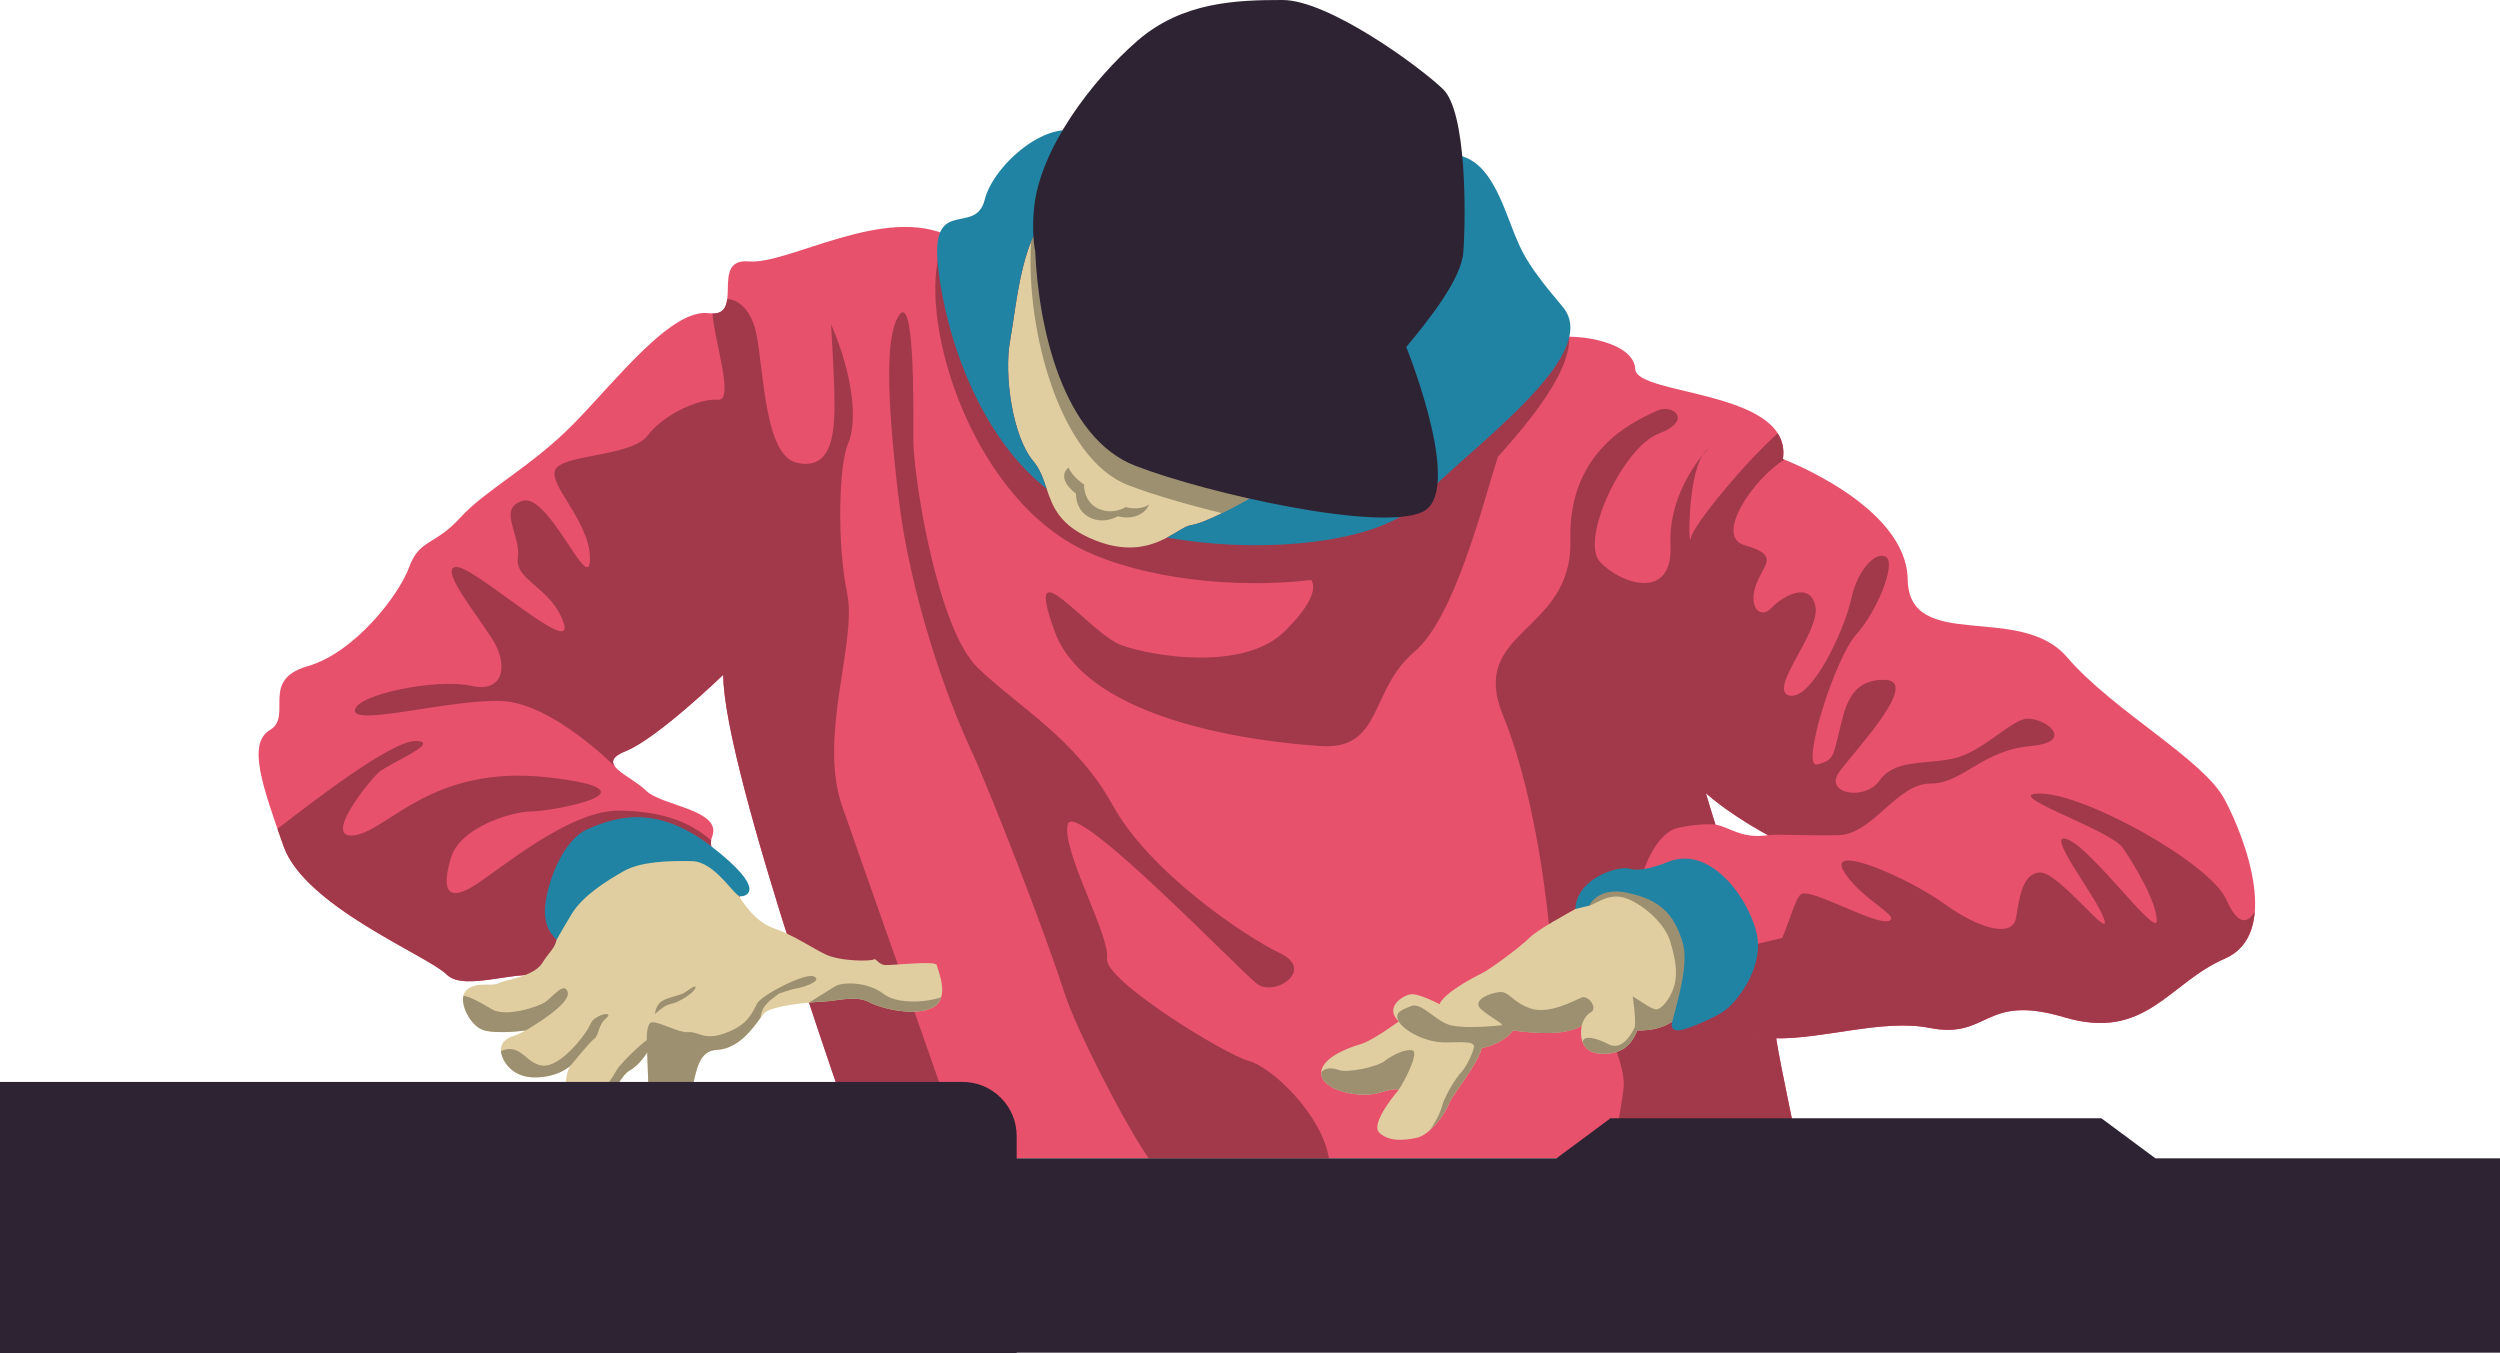 <svg version="1.1" id="图层_1" x="0px" y="0px" width="200px" height="108.256px" viewBox="0 0 200 108.256" enable-background="new 0 0 200 108.256" xml:space="preserve" xmlns="http://www.w3.org/2000/svg" xmlns:xlink="http://www.w3.org/1999/xlink" xmlns:xml="http://www.w3.org/XML/1998/namespace">
  <path fill="#E7516C" d="M22.687,67.697c1.697,4.82,11.543,8.759,13.037,10.253c1.494,1.494,6.042-0.612,8.013,0.271
	c1.969,0.883,14.327-4.005,15.481-6.518c1.154-2.512-3.056-2.648-2.241-4.786c0.814-2.14-4.074-2.445-5.296-3.667
	c-1.223-1.223-4.176-2.139-1.63-3.157c2.546-1.019,7.808-6.111,7.808-6.111c0,7.74,11.136,38.687,11.136,38.687h54.694h20.33
	c0,0-1.652-7.713-1.926-9.604c3.768,0.064,8.58-1.56,12.252-0.836c4.822,0.951,4.279-2.784,10.797-0.849
	c6.52,1.936,8.352-2.75,12.834-4.686c4.48-1.935,1.73-9.472,0-12.731c-1.732-3.259-8.861-7.027-12.631-11.407
	c-3.768-4.38-12.629-0.306-12.73-6.213c-0.102-5.907-9.982-9.617-9.982-9.617c0.816-5.542-11.713-5.05-11.814-7.197
	s-4.48-2.843-6.314-2.514c0,0-43.824-5.729-48.446-8.07c-5.229-2.648-12.97,2.241-16.161,1.969
	c-3.191-0.271-0.204,4.549-3.191,4.142c-2.988-0.407-7.401,5.364-10.796,8.827c-3.395,3.463-7.061,5.296-9.098,7.537
	c-2.038,2.241-3.259,1.698-4.074,3.938c-0.815,2.241-4.347,6.858-8.149,7.945s-1.154,4.007-2.987,5.092
	C19.767,59.481,20.989,62.876,22.687,67.697z M137.236,65.963c-0.287-0.907-0.549-1.752-0.771-2.515
	c2.102,1.857,4.98,3.367,4.98,3.367C139.318,67.124,138.445,66.2,137.236,65.963z" class="color c1"/>
  <path fill="#A1394B" d="M86.552,43.941C78.339,39.928,73.85,27.432,75.003,20.88c0.887-5.032,3.057,1.001,3.769-1.851
	c0.714-2.852,5.177-6.655,7.81-5.296c7.299,3.769,27.125,1.579,29.264,1.63c2.137,0.051,3.361,1.426,4.584,4.519
	c1.223,3.094,1.121,1.492,4.482,5.463c2.049,2.422-1.316,7.038-5.082,11.197c-1.25,3.934-3.465,12.883-6.686,15.606
	c-3.613,3.056-2.518,7.843-7.443,7.537c-4.928-0.306-18.679-1.935-21.326-9.167c-2.648-7.231,2.75,0.204,5.398,1.12
	c2.648,0.917,9.777,2.037,12.984-1.12c2.088-2.054,2.596-3.413,2.139-4.116C98.974,47.102,91.519,46.37,86.552,43.941z
	 M129.902,86.777c0,0.842-0.977,5.891-0.977,5.891h15.094c0,0-1.652-7.713-1.926-9.604c-1.443,0.047-5.316-0.462-6.455-1.685
	c-1.139-1.222,0.883-4.176,3.889-3.635c1.475,0.265,2.389-1.152,3.049-2.705l0,0l-15.967,3.793
	C126.609,78.833,129.902,83.823,129.902,86.777z M142.093,83.063c0.213,0.004,0.432,0,0.652-0.006
	C142.525,83.064,142.306,83.067,142.093,83.063z M143.015,83.045c0.127-0.005,0.254-0.012,0.381-0.02
	C143.267,83.033,143.142,83.04,143.015,83.045z M143.767,82.997c0.084-0.007,0.168-0.014,0.252-0.022
	C143.935,82.982,143.851,82.99,143.767,82.997z M135.638,81.379c1.139,1.223,5.012,1.731,6.455,1.685
	c3.768,0.064,8.58-1.56,12.252-0.836c4.822,0.951,4.279-2.784,10.797-0.849c6.52,1.936,8.352-2.75,12.834-4.686
	c1.596-0.689,2.27-2.09,2.404-3.754c-0.527,0.872-1.301,1.227-2.27-0.964c-1.291-2.919-11.203-8.419-14.803-8.487
	c-3.598-0.068,5.5,2.852,6.52,4.345c1.018,1.494,2.646,4.236,2.717,5.785c0.066,1.549-5.162-5.716-7.131-6.463
	s2.309,4.549,2.92,6.383c0.611,1.833-3.6-3.735-5.092-3.735c-1.494,0-1.699,2.173-1.971,3.667c-0.27,1.494-2.783,0.95-5.703-1.154
	s-9.371-4.889-8.08-2.648c1.291,2.24,4.686,3.667,3.598,4.006c-1.086,0.339-5.975-2.513-6.924-2.173
	c-0.951,0.339-1.631,6.786-4.635,6.245C136.521,77.203,134.5,80.157,135.638,81.379z M120.244,57.241
	c2.834,6.926,3.684,16.907,3.684,16.907s1.289-1.019,2.104-1.427c0,0,1.324-2.394,2.902-2.699c1.58-0.306,2.496-0.204,2.496-0.204
	s0.984-3.174,2.785-3.582c1.799-0.408,3.021-0.274,3.021-0.274c-0.287-0.907-0.549-1.752-0.771-2.515
	c2.102,1.857,4.98,3.367,4.98,3.367c0.781-0.103,2.869,0.05,5.619,0c2.75-0.051,4.684-4.125,7.332-4.125s4.125-2.649,8.047-3.005
	c3.922-0.356,0.814-2.546-0.561-2.139c-1.375,0.408-3.463,2.7-5.703,3.158c-2.242,0.458-4.635,0.051-5.805,1.731
	c-1.172,1.681-4.533,1.069-3.209-0.713c1.324-1.782,6.52-7.282,3.615-7.333c-2.902-0.051-3.209,2.444-3.666,4.227
	c-0.459,1.782-0.357,2.19-1.73,2.546c-1.377,0.356,1.373-8.453,3.105-10.389c1.73-1.935,3.209-5.704,2.393-6.213
	c-0.814-0.509-2.291,1.019-2.801,3.413c-0.51,2.393-3.156,8.111-4.939,7.671c-1.783-0.44,2.547-5.125,2.088-7.163
	c-0.457-2.037-2.648-0.764-3.514,0.153c-0.865,0.917-1.834,0-1.273-1.731s2.088-2.442-0.865-3.284
	c-2.496-0.711,0.752-5.375,3.172-6.848c-0.076-0.029-0.117-0.045-0.117-0.045c0.119-0.801-0.049-1.474-0.412-2.049
	c-2.395,2.063-6.779,7.323-6.955,8.373c-0.182,1.097-0.311-4.587,0.943-6.647c-0.898,1.106-2.727,3.794-2.572,7.217
	c0.203,4.523-4.006,3.097-5.635,1.332c-1.631-1.766,1.832-9.167,4.684-10.253s1.088-2.444-0.135-1.833
	c-1.223,0.611-7.119,2.784-6.922,10.32C125.828,50.722,117.41,50.314,120.244,57.241z M136.208,36.402
	c0.287-0.355,0.482-0.55,0.482-0.55C136.511,35.977,136.351,36.167,136.208,36.402z M71.847,25.344
	c-0.951,1.647-0.951,5.958,0,14.17c0.95,8.211,3.938,16.368,5.703,20.185c1.766,3.816,6.11,15.06,7.58,19.661
	c0.925,2.904,4.795,10.475,6.771,13.309h14.413c-0.574-3.531-4.592-7.316-6.406-7.79s-11.629-6.453-11.35-8.218
	c0.28-1.765-3.675-8.691-3.132-10.728c0.542-2.037,13.716,11.679,15.123,12.765c1.405,1.087,4.704-1.086,1.853-2.444
	c-2.852-1.357-10.457-6.518-13.373-11.815c-2.915-5.296-7.541-7.876-10.799-11.007c-3.26-3.132-5.16-15.338-5.16-18.19
	S73.176,23.042,71.847,25.344z M28.39,56.833c-0.068,1.29,7.809-0.951,11.815-0.747c4.006,0.204,8.982,5.226,8.983,5.227
	c-0.298-0.408-0.173-0.806,0.863-1.22c2.546-1.019,7.808-6.111,7.808-6.111c0,7.74,11.136,38.687,11.136,38.687h8.222
	c-1.701-5.197-8.286-23.64-9.862-28.23c-1.911-5.568,1.232-13.104,0.417-16.975c-0.814-3.87-0.679-10.253,0.068-11.95
	c0.747-1.698,0.476-5.364-1.358-9.574c0,0,0.339,5.296,0.271,7.061c-0.067,1.765-0.271,4.686-3.055,4.006
	c-2.784-0.679-2.581-8.827-3.395-11.067c-0.516-1.419-1.385-1.992-2.127-2.016c-0.082,0.665-0.332,1.17-1.175,1.155
	c0.094,1.975,1.787,7.02,0.45,6.903c-1.562-0.135-4.414,1.223-5.635,2.852c-1.223,1.629-6.18,1.494-7.265,2.562
	c-1.086,1.068,2.647,4.16,2.647,7.283c0,3.124-3.259-5.228-5.364-4.617s-0.136,2.716-0.408,4.549
	c-0.271,1.833,2.716,2.376,3.667,5.229c0.95,2.852-7.062-4.482-8.556-4.482c-1.494,0,1.563,3.735,2.852,5.772
	c1.291,2.037,0.951,4.345-1.697,3.734C35.044,54.253,28.458,55.542,28.39,56.833z M22.199,66.305
	c0.158,0.451,0.319,0.913,0.488,1.393c1.697,4.82,11.543,8.759,13.037,10.253c1.494,1.494,6.042-0.612,8.013,0.271
	c0.092,0.042,0.214,0.066,0.352,0.083c0.793-0.927,1.486-2.122,0.667-2.867c-1.494-1.357-0.866-5.262,1.783-8.216
	s9.014-0.407,9.014-0.407s0.734,0.509,1.352,0.893c-0.033-0.147-0.04-0.306-0.01-0.479c-1.493-1.293-3.558-2.321-7.317-2.382
	c-4.142-0.068-9.845,4.956-11.815,6.11c-1.969,1.155-2.444,0.204-1.698-2.309c0.748-2.512,4.958-3.734,6.451-3.734
	c1.493,0,10.797-1.63,1.426-2.716c-9.37-1.086-12.833,4.209-15.549,4.617c-2.717,0.407,1.155-4.345,1.901-5.025
	c0.748-0.679,5.092-2.444,2.987-2.512C31.35,59.215,24.975,64.17,22.199,66.305z" class="color c2"/>
  <path fill="#E0CEA0" d="M100.875,39.366c-1.709,1.017-4.481,2.495-5.602,2.648c-0.447,0.061-1.06,0.542-1.907,0.989
	c-1.278,0.676-3.098,1.274-5.732,0.233c-2.845-1.125-3.407-2.657-3.9-4.123c-0.267-0.792-0.513-1.564-1.085-2.242
	c-1.635-1.935-2.348-6.875-1.838-9.625c0.509-2.75,0.967-9.217,3.615-10.287c2.648-1.069,20.693,5.585,21.033,8.37
	C105.796,28.111,103.708,37.677,100.875,39.366z M127.535,71.321l-0.383,1.129c0,0-0.49-0.097-1.121,0.271
	c-0.631,0.369-2.979,1.604-3.691,2.318c-0.713,0.712-3.107,2.495-3.795,2.826s-3.029,1.579-3.387,2.47c0,0-1.654-0.891-2.316-0.79
	c-0.662,0.102-2.113,1.07-0.941,2.164c0,0-2.088,1.554-3.082,1.834c-0.992,0.28-3.336,1.171-3.105,2.47
	c0.229,1.298,3.158,1.859,4.658,1.4c1.504-0.458,1.504-0.204,1.504-0.204s-2.318,2.674-1.527,3.412
	c0.789,0.738,1.959,0.611,2.979,0.408c1.018-0.205,2.266-1.859,2.545-2.648c0.281-0.791,2.268-3.082,2.674-4.533
	c0,0,1.682-0.297,2.496-1.42c0,0,4.074,0.69,5.5-0.405c0,0-0.51,2.105,1.4,2.258c1.91,0.152,2.615-0.809,3.047-1.853
	c0,0,2.682,0.223,3.752-1.763s1.223-7.333,0.254-8.632C134.027,70.735,127.535,71.321,127.535,71.321z M46.792,69.428
	c0,0-2.055,4.991-2.262,5.762c-0.209,0.771-0.488,0.816-1.175,1.885c-0.687,1.069-2.945,1.298-3.488,1.587
	c-0.544,0.289-1.749-0.18-2.546,0.544c-0.799,0.724,0.237,2.869,1.375,3.208c1.137,0.34,3.378,0.017,3.378,0.017
	s-0.627,0.339-0.882,0.407s-1.086,0.34-1.12,1.087c-0.035,0.747,0.763,2.267,2.698,2.267c1.936,0,2.878-0.943,2.878-0.943
	c-0.51,0.688-0.408,2.394-0.408,2.394s1.757,0,2.876,0c1.122,0,1.478-1.579,2.267-2.012c0.79-0.433,1.395-1.434,1.395-1.434
	l0.108,3.124c0,0,2.038,0.203,2.987,0.203c0.951,0,0.374-3.429,2.445-3.53c2.071-0.102,3.225-2.275,3.802-2.92
	s3.871-0.917,4.787-0.951c0.917-0.034,2.615-0.509,3.599,0.035c0.985,0.543,3.701,1.188,5.126,0.441
	c1.426-0.747,0.373-3.022,0.306-3.395c-0.068-0.374-3.53,0.034-4.108,0c-0.577-0.034-0.712-0.578-0.95-0.442
	c-0.238,0.137-2.682,0.17-3.904-0.44c-1.222-0.611-2.474-1.506-4.108-2.071c-1.635-0.565-2.753-2.582-2.753-2.582l-2.209-2.952
	l-4.035-0.747L46.792,69.428z" class="color c3"/>
  <path fill="#9C9070" d="M91.93,40.367c-0.229,0.59-1.106,1.292-2.514,0.934c0,0-1.069,0.677-2.241,0.097
	c-1.172-0.581-1.095-1.905-1.095-1.905s-1.655-1.163-0.599-2.098l0.004,0.001c0.248,0.708,1.24,1.367,1.24,1.367
	s-0.076,1.324,1.094,1.905c1.172,0.581,2.241-0.098,2.241-0.098C90.864,40.774,91.494,40.634,91.93,40.367z M82.492,19.326
	c-0.463,7.109,2.322,17.398,7.756,19.483c1.889,0.725,4.604,1.535,7.525,2.244c1.069-0.523,2.225-1.165,3.102-1.687
	c2.475-1.475,4.379-8.953,4.598-12.68l-22.273-8.681C82.931,18.382,82.697,18.83,82.492,19.326z M127.279,80.972
	c0.561-0.306-0.203-1.375-0.738-1.171s-2.623,1.401-4.125,0.866s-1.68-1.4-2.496-1.298c-0.814,0.102-2.139,0.662-1.477,1.324
	s2.063,1.29,1.629,1.333c-0.432,0.042-2.773,0.289-3.996,0c-1.223-0.289-2.344-1.893-3.209-1.537
	c-0.865,0.357-1.324,0.535-0.967,1.222c0.355,0.688,2.113,1.732,3.844,1.681c1.732-0.05,2.088,0,2.164,0.281
	c0.078,0.279-0.609,1.706-0.992,2.088c-0.381,0.381-1.35,1.909-1.553,2.724c-0.201,0.802-0.932,1.88-0.955,1.913
	c0.68-0.609,1.279-1.497,1.463-2.014c0.281-0.791,2.268-3.082,2.674-4.533c0,0,1.682-0.297,2.496-1.42c0,0,4.074,0.69,5.5-0.405
	C126.541,82.024,126.72,81.277,127.279,80.972z M110.779,84.878c-0.637,0.499-3.004,0.962-3.641,0.73
	c-0.545-0.198-1.158-0.223-1.438,0.2c-0.002,0.067,0,0.135,0.012,0.205c0.229,1.298,3.158,1.859,4.658,1.4
	c1.504-0.458,1.504-0.204,1.504-0.204c0.533-0.763,1.682-3.055,1.119-3.182C112.435,83.9,111.416,84.378,110.779,84.878z
	 M135.087,72.178l-2.672-0.924c-2.178-0.176-4.881,0.067-4.881,0.067l-0.383,1.129c0.611-0.169,1.629-1.121,3.055-0.543
	s2.988,2.038,3.396,3.361c0.406,1.325,0.645,2.546,0.338,3.599c-0.305,1.053-1.035,1.885-1.441,1.885
	c-0.408,0-1.695-0.968-1.883-1.036c0,0,0.338,2.224,0.117,2.581c-0.221,0.356-0.934,1.816-2.055,1.239
	c-0.961-0.495-2.006-0.776-2.07-0.16c0.17,0.445,0.541,0.844,1.332,0.907c1.91,0.152,2.615-0.809,3.047-1.853
	c0,0,2.682,0.223,3.752-1.763C135.773,78.747,135.951,73.688,135.087,72.178z M42.072,82.432c0.646-0.391,3.599-2.147,3.345-3.064
	c-0.255-0.917-1.271,0.458-1.82,0.814s-3.121,1.226-4.241,0.562c-0.788-0.466-1.674-0.993-2.282-1.089
	c-0.212,0.921,0.666,2.475,1.62,2.76C39.832,82.754,42.072,82.432,42.072,82.432z M47.224,81.939
	c-0.331,0.814-2.393,3.462-3.818,3.31c-1.356-0.145-1.725-1.849-3.332-1.166c0.072,0.784,0.887,2.108,2.694,2.108
	c1.936,0,2.878-0.943,2.878-0.943c0.382-0.433,1.451-1.807,1.884-2.138c0.433-0.332,0.255-1.044,0.968-1.656
	C49.21,80.845,47.556,81.125,47.224,81.939z M55.627,79.057c0.153-0.403-0.586,0.183-0.917,0.387
	c-0.33,0.204-1.527,0.382-1.909,0.764c-0.381,0.382-0.407,0.917-0.407,0.917c0.433-0.383,0.839-0.739,1.375-0.841
	C54.303,80.182,55.475,79.461,55.627,79.057z M70.701,79.521c-1.324-1.019-3.361-0.974-3.921-0.602
	c-0.354,0.235-1.371,0.861-2.069,1.289c0.506-0.048,0.941-0.076,1.194-0.086c0.917-0.034,2.615-0.509,3.599,0.035
	c0.985,0.543,3.701,1.188,5.126,0.441c0.367-0.193,0.57-0.488,0.667-0.826C74.205,80.181,71.812,80.375,70.701,79.521z M63.8,79.057
	c-0.509,0.081-1.501,0.438-1.501,0.438c-0.356,0.331-1.375,0.813-1.451,1.921v0c-0.64,0.859-1.744,2.489-3.531,2.577
	c-2.071,0.101-1.495,3.53-2.445,3.53c-0.95,0-2.987-0.203-2.987-0.203l-0.108-3.124c0,0-0.003-0.038-0.008-0.092
	c0.004,0.057,0.008,0.092,0.008,0.092s-0.604,1.001-1.395,1.434c-0.789,0.433-1.145,2.012-2.267,2.012c-0.081,0-0.167,0-0.254,0
	c0.453-0.448,1.203-1.516,1.426-1.96c0.24-0.481,1.754-1.972,2.448-2.466c0,0.043,0.001,0.081,0.001,0.123
	c-0.006-0.675,0.055-1.508,0.402-1.553c0.586-0.077,2.14,0.854,2.928,0.784c0.79-0.071,1.248,0.693,2.878,0.107
	c1.629-0.586,2.067-1.267,2.622-2.394c0.314-0.637,3.845-2.504,4.558-2.165S64.31,78.977,63.8,79.057z M51.766,84.065
	c-0.004-0.052-0.009-0.12-0.013-0.199C51.757,83.949,51.761,84.012,51.766,84.065z M51.747,83.748
	c-0.003-0.067-0.006-0.139-0.008-0.215C51.741,83.611,51.744,83.679,51.747,83.748z" class="color c4"/>
  <path fill="#2183A3" d="M113.419,40.231c-2.777,3.1-12.124,4.192-20.054,2.771c0.848-0.447,1.46-0.928,1.907-0.989
	c1.12-0.153,3.893-1.631,5.602-2.648c2.834-1.689,4.922-11.254,4.584-14.038c-0.34-2.784-18.385-9.439-21.033-8.37
	c-2.648,1.07-3.106,7.537-3.615,10.287c-0.51,2.75,0.203,7.69,1.838,9.625c0.572,0.678,0.818,1.451,1.085,2.242
	c-6.081-4.845-8.372-13.772-8.729-18.232c-0.406-5.093,3.057-2.038,3.769-4.89c0.714-2.851,5.177-6.655,7.81-5.296
	c7.299,3.769,27.125,1.579,29.264,1.629c2.137,0.051,3.361,1.426,4.584,4.52s1.223,3.731,4.584,7.703
	C128.375,28.518,117.068,36.157,113.419,40.231z M133.433,68.954c-0.82,0.329-2.242,0.813-3.057,0.542
	c-0.814-0.272-4.242,0.712-4.346,3.225l1.121-0.271c0,0,0.645-1.561,3.09-1.018c2.443,0.542,3.666,1.562,4.379,4.005
	c0.514,1.76-0.475,4.812-0.857,6.366c-0.129,0.533,0.221,0.727,0.824,0.577s2.24-0.798,3.258-1.443
	c1.02-0.645,3.123-3.292,2.75-5.907S137.064,67.494,133.433,68.954z M45.706,73.163c0.916-1.527,2.818-2.682,4.176-3.463
	c1.358-0.781,3.598-0.849,5.466-0.81c1.867,0.038,3.361,2.78,3.87,2.813c0.509,0.034,2.206-0.509-2.314-3.996
	c-4.52-3.487-7.794-2.268-9.84-1.402c-2.046,0.867-3.158,4.142-3.395,5.737c-0.239,1.597,0.135,2.411,0.86,3.148
	C44.529,75.19,44.789,74.69,45.706,73.163z" class="color c5"/>
  <path fill="#2D2333" d="M117.068,20.167c-0.15,2.173-2.834,5.5-4.566,7.596c0.498,1.26,4.496,11.652,1.309,13.182
	c-3.395,1.629-17.111-1.426-22.951-3.667c-5.839-2.241-7.771-11.038-8.044-17.148l0.005,0.002c-0.18-0.945-0.221-2.046-0.109-3.36
	c0.408-4.821,4.686-10.389,8.284-13.512S98.94,0,102.605,0c3.668,0,10.932,5.296,12.834,7.129
	C117.339,8.963,117.273,17.213,117.068,20.167z M200,92.668h-27.564l-4.324-3.205h-39.275l-4.324,3.205H81.333V90.88
	c0-1.107-0.423-2.213-1.268-3.058c-0.844-0.844-1.95-1.267-3.057-1.267H0v21.701h81.333v-0.042H200V92.668z" class="color c6"/>
</svg>
